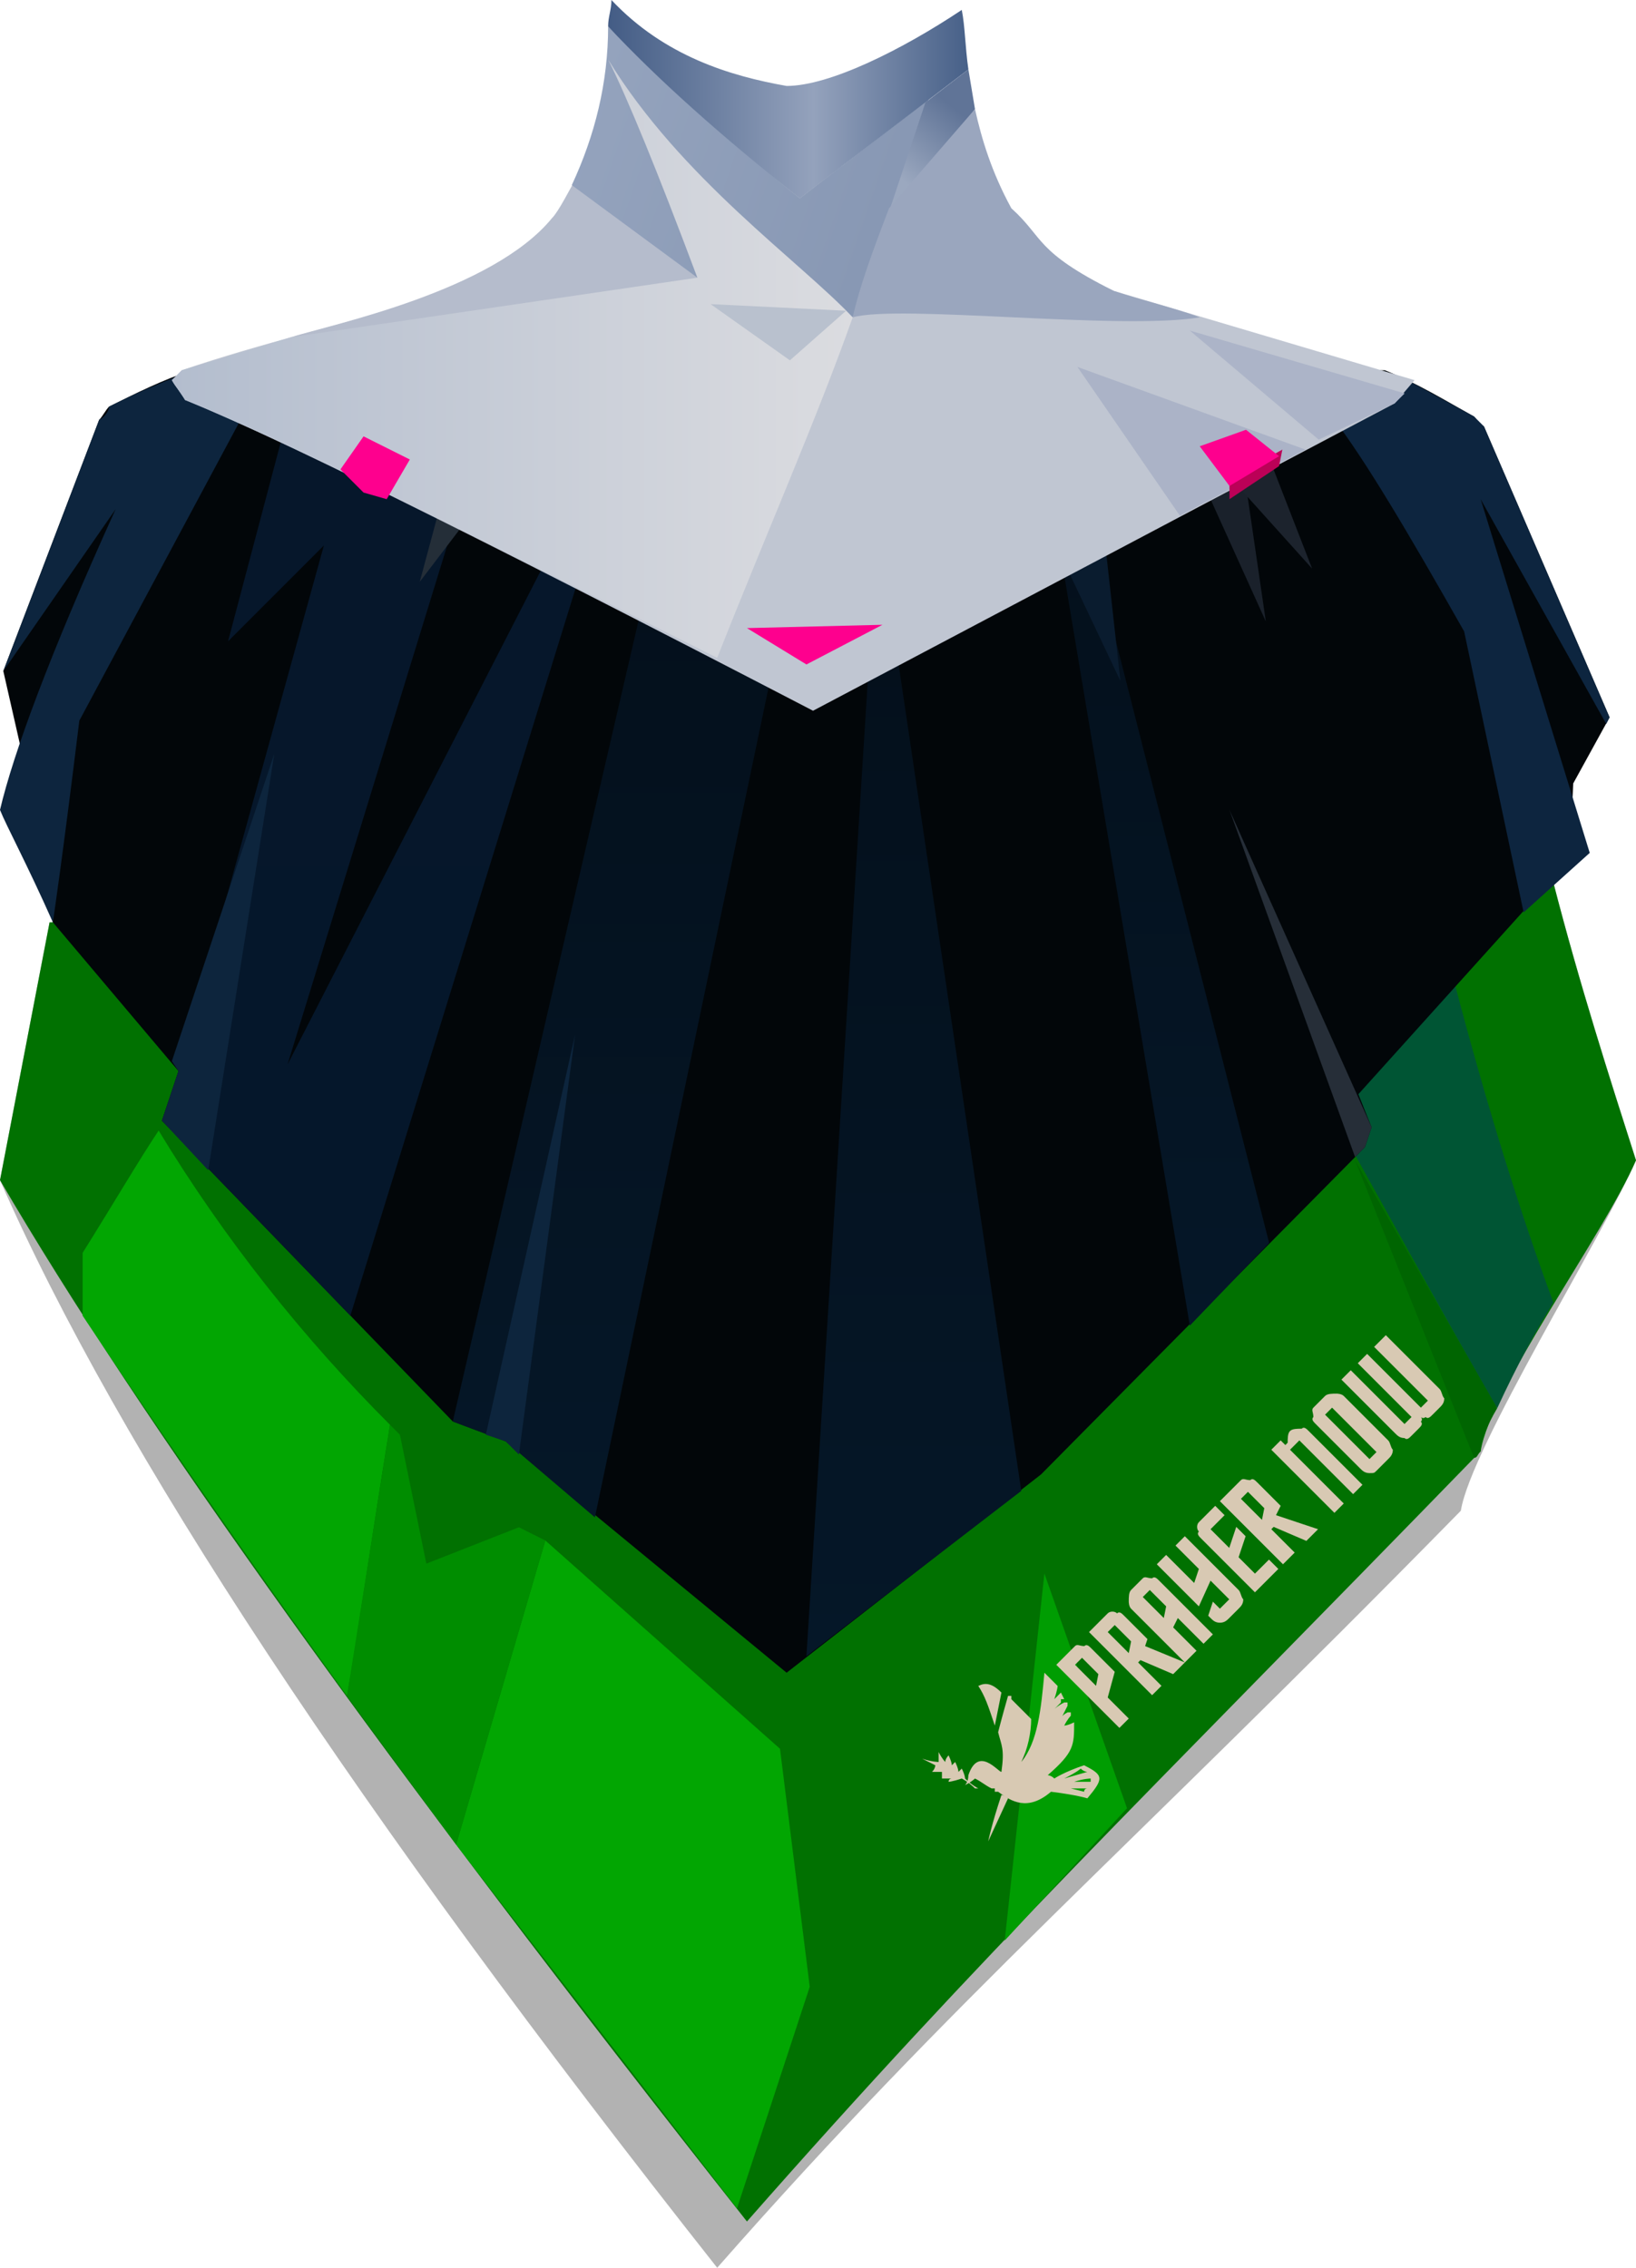 <?xml version="1.0" encoding="UTF-8" standalone="no"?>
<svg
   width="495"
   height="686"
   viewBox="0 0 495 686"
   version="1.1"
   id="svg93"
   sodipodi:docname="cb-layer-0779.svg"
   xmlns:inkscape="http://www.inkscape.org/namespaces/inkscape"
   xmlns:sodipodi="http://sodipodi.sourceforge.net/DTD/sodipodi-0.dtd"
   xmlns="http://www.w3.org/2000/svg"
   xmlns:svg="http://www.w3.org/2000/svg">
  <sodipodi:namedview
     id="namedview95"
     pagecolor="#ffffff"
     bordercolor="#666666"
     borderopacity="1.0"
     inkscape:pageshadow="2"
     inkscape:pageopacity="0.0"
     inkscape:pagecheckerboard="0" />
  <defs
     id="defs44">
    <linearGradient
       x1="683.696"
       y1="26.81"
       x2="683.696"
       y2="149.003"
       id="id-66928"
       gradientTransform="scale(0.516,1.94)"
       gradientUnits="userSpaceOnUse">
      <stop
         stop-color="#04101C"
         offset="0%"
         id="stop2" />
      <stop
         stop-color="#051728"
         offset="100%"
         id="stop4" />
    </linearGradient>
    <linearGradient
       x1="164.64"
       y1="9.566"
       x2="164.64"
       y2="195.426"
       id="id-66929"
       gradientTransform="scale(0.683,1.463)"
       gradientUnits="userSpaceOnUse">
      <stop
         stop-color="#06172B"
         offset="0%"
         id="stop7" />
      <stop
         stop-color="#05172B"
         offset="100%"
         id="stop9" />
    </linearGradient>
    <linearGradient
       x1="314.601"
       y1="40.095"
       x2="314.601"
       y2="204.604"
       id="id-66930"
       gradientTransform="scale(0.59,1.696)"
       gradientUnits="userSpaceOnUse">
      <stop
         stop-color="#04101C"
         offset="0%"
         id="stop12" />
      <stop
         stop-color="#051728"
         offset="100%"
         id="stop14" />
    </linearGradient>
    <linearGradient
       x1="599.928"
       y1="38.254"
       x2="599.928"
       y2="179.286"
       id="id-66931"
       gradientTransform="scale(0.461,2.17)"
       gradientUnits="userSpaceOnUse">
      <stop
         stop-color="#04101C"
         offset="0%"
         id="stop17" />
      <stop
         stop-color="#051728"
         offset="100%"
         id="stop19" />
    </linearGradient>
    <linearGradient
       x1="193.063"
       y1="73.205"
       x2="109.223"
       y2="49.808"
       id="id-66932"
       gradientTransform="scale(1.108,0.903)"
       gradientUnits="userSpaceOnUse">
      <stop
         stop-color="#8898B4"
         offset="0%"
         id="stop22" />
      <stop
         stop-color="#94A3BD"
         offset="100%"
         id="stop24" />
    </linearGradient>
    <linearGradient
       x1="193.096"
       y1="115.751"
       x2="0"
       y2="115.751"
       id="id-66933"
       gradientTransform="scale(1.067,0.937)"
       gradientUnits="userSpaceOnUse">
      <stop
         stop-color="#DBDCE0"
         offset="0%"
         id="stop27" />
      <stop
         stop-color="#B3BDCE"
         offset="100%"
         id="stop29" />
    </linearGradient>
    <linearGradient
       x1="178.805"
       y1="40.435"
       x2="97.935"
       y2="40.435"
       id="id-66934"
       gradientTransform="scale(1.348,0.742)"
       gradientUnits="userSpaceOnUse">
      <stop
         stop-color="#476088"
         offset="0%"
         id="stop32" />
      <stop
         stop-color="#94A2BC"
         offset="43%"
         id="stop34" />
      <stop
         stop-color="#435C85"
         offset="100%"
         id="stop36" />
    </linearGradient>
    <linearGradient
       x1="309.235"
       y1="22.912"
       x2="299.234"
       y2="44.396"
       id="id-66935"
       gradientTransform="scale(0.756,1.323)"
       gradientUnits="userSpaceOnUse">
      <stop
         stop-color="#607497"
         offset="0%"
         id="stop39" />
      <stop
         stop-color="#9BA8BF"
         offset="100%"
         id="stop41" />
    </linearGradient>
  </defs>
  <g
     transform="translate(-1,-1)"
     id="id-66936">
    <g
       transform="translate(1,268)"
       id="id-66937">
      <path
         d="M 217,419 C 290,336 338,296 442,190 445,171 485,107 495,84 487,59 478,31 470,0 L 15,12 0,90 c 36,82 108,191 217,329 z"
         fill="#000000"
         opacity="0.301"
         id="id-66938" />
      <path
         d="M 226,405 C 299,322 344,279 448,172 451,153 485,107 495,84 487,59 478,31 470,0 L 15,12 0,90 c 42,72 117,177 226,315 z"
         fill="#017101"
         id="path47" />
      <polygon
         points="316,209 341,280 304,320 "
         fill="#009d02"
         id="id-66940" />
      <path
         d="m 440,30 c 10,38 20,70 30,97 -5,8 -11,19 -17,32 -15,-26 -32,-57 -51,-91 19,-22 32,-35 38,-38 z"
         fill="#005534"
         id="id-66941" />
      <path
         d="m 453,159 c -3,5 -5,10 -5,13 -1,1 -1,2 -2,2 L 410,84 Z"
         fill="#006501"
         id="id-66942" />
      <polygon
         points="245,334 223,401 138,291 165,199 236,262 "
         fill="#02a602"
         id="id-66943" />
      <path
         d="m 105,246 c 3,-17 7,-45 13,-82 C 92,138 68,108 48,75 42,84 35,96 25,112 v 19 c 32,48 59,86 80,115 z"
         fill="#02a602"
         id="id-66944" />
      <polygon
         points="129,206 157,195 165,199 138,291 105,246 118,164 121,167 "
         fill="#008d00"
         id="id-66945" />
    </g>
    <g
       transform="translate(1,113)"
       id="id-66946">
      <path
         d="m 238,394 77,-60 98,-99 2,-6 -4,-10 64,-71 1,-23 11,-20 -38,-88 c -2,-1 -2,-2 -3,-3 C 437,9 429,4 419,0 H 58 c -9,3 -17,7 -25,11 -1,1 -2,3 -3,4 l -29,76 5,22 10,54 38,45 -5,15 88,91 16,6 z"
         fill="#020609"
         id="id-66947" />
      <polygon
         points="383,76 364,34 376,28 "
         fill="#1a212b"
         id="id-66948" />
      <polygon
         points="370,30 397,60 383,24 "
         fill="#1c232d"
         id="id-66949" />
      <polygon
         points="330,52 321,56 360,289 384,264 "
         fill="url(#id-66928)"
         id="id-66950"
         style="fill:url(#id-66928)" />
      <polygon
         points="321,56 339,94 334,49 "
         fill="#0a1c2f"
         id="id-66951" />
      <polygon
         points="98,53 54,212 49,227 106,286 176,60 166,56 87,210 139,41 87,14 69,82 "
         fill="url(#id-66929)"
         id="id-66952"
         style="fill:url(#id-66929)" />
      <polygon
         points="134,38 143,43 127,64 "
         fill="#242e38"
         id="id-66953" />
      <polygon
         points="54,212 52,209 83,116 63,242 49,227 "
         fill="#0d253d"
         id="id-66954" />
      <path
         d="M 16,167 C 8,149 2,138 0,133 4,116 15,86 35,42 L 1,91 30,15 c 2,-1 3,-3 3,-4 C 41,7 48,4 56,1 l 20,8 -52,97 c -5,41 -8,61 -8,61 z"
         fill="#0d253e"
         id="id-66955" />
      <polygon
         points="234,89 180,347 153,324 137,318 195,68 "
         fill="url(#id-66930)"
         id="id-66956"
         style="fill:url(#id-66930)" />
      <polygon
         points="271,83 309,339 244,389 263,87 "
         fill="url(#id-66931)"
         id="id-66957"
         style="fill:url(#id-66931)" />
      <polygon
         points="415,229 372,133 410,238 413,235 "
         fill="#262e38"
         id="id-66958" />
      <path
         d="m 461,164 20,-18 -33,-107 38,68 1,-2 -38,-88 -3,-3 -22,-12 c -6,3 -14,6 -21,12 10,13 23,35 40,65 z"
         fill="#0d253f"
         id="id-66959" />
      <polygon
         points="174,201 157,328 153,324 147,322 "
         fill="#0d253d"
         id="id-66960" />
    </g>
    <g
       transform="translate(53,1)"
       id="id-66961">
      <path
         d="m 194,215 176,-93 6,-7 -91,-27 C 270,81 259,73 253,66 246,51 134,36 120,66 98,91 53,95 3,112 c -1,1 -2,2 -3,3 1,2 3,4 4,6 23,9 86,40 190,94 z"
         fill="#c0c6d2"
         id="id-66962" />
      <path
         d="m 125,49 37,35 C 87,95 45,101 36,102 49,98 97,88 115,66 c 2,-2 5,-8 10,-17 z"
         fill="#b5bccc"
         id="id-66963" />
      <path
         d="m 132,8 c 20,19 39,37 58,52 L 229,30 206,96 159,84 121,56 c 7,-15 11,-31 11,-48 z"
         fill="url(#id-66932)"
         id="id-66964"
         style="fill:url(#id-66932)" />
      <path
         d="m 165,199 c 15,-38 30,-72 41,-103 -16,-17 -52,-42 -74,-78 6,12 15,34 27,66 l -123,18 -33,10 -3,3 4,6 c 34,14 87,41 161,78 z"
         fill="url(#id-66933)"
         id="id-66965"
         style="fill:url(#id-66933)" />
      <polygon
         points="163,92 204,94 187,109 "
         fill="#b9c1ce"
         id="id-66966" />
      <path
         d="M 190,60 241,21 C 240,14 240,8 239,3 221,15 199,26 186,26 169,23 149,17 133,0 c 0,3 -1,5 -1,8 15,16 34,33 58,52 z"
         fill="url(#id-66934)"
         id="id-66967"
         style="fill:url(#id-66934)" />
      <polygon
         points="215,70 228,31 241,21 243,33 "
         fill="url(#id-66935)"
         id="id-66968"
         style="fill:url(#id-66935)" />
      <path
         d="m 206,96 c 2,-9 6,-20 11,-33 l 26,-30 c 2,9 5,19 11,30 10,9 7,13 31,25 9,3 18,5 26,8 -24,4 -91,-4 -105,0 z"
         fill="#9aa6be"
         id="id-66969" />
      <polygon
         points="343,136 305,156 274,111 "
         fill="#abb3c7"
         id="id-66970" />
      <polygon
         points="373,119 370,122 347,133 308,100 "
         fill="#acb4c8"
         id="id-66971" />
      <polygon
         points="320,151 320,145 336,136 335,141 "
         fill="#bb0157"
         id="id-66972" />
      <polygon
         points="320,147 335,138 325,130 311,135 "
         fill="#fe008e"
         id="id-66973" />
      <polygon
         points="215,189 174,190 192,201 "
         fill="#fe008e"
         id="id-66974" />
      <polygon
         points="65,151 58,149 51,142 58,132 72,139 "
         fill="#fe008e"
         id="id-66975" />
    </g>
    <path
       d="m 314,478 v -9 l 7,-4 v -10 c 0,-1 0,-2 -1,-2 -1,-1 -1,-2 -2,-2 h -8 v 27 z m 0,-14 v -9 h 3 v 7 z m 14,14 v -10 h 1 l 4,10 h 5 l -5,-12 2,-1 v -10 c 0,-1 0,-2 -1,-2 0,-1 -1,-2 -2,-2 h -8 v 27 z m 0,-14 v -9 h 3 v 7 z m 15,14 v -10 l 3,-1 v 11 h 4 v -23 c 0,-1 0,-2 -1,-2 -1,-1 -1,-2 -2,-2 h -5 c -1,0 -2,1 -3,2 0,0 -1,1 -1,2 v 23 z m 0,-14 v -9 h 3 v 7 z m 18,14 c 1,0 2,0 3,-1 0,-1 1,-2 1,-3 v -23 h -4 v 10 l -4,2 v -12 h -4 v 18 l 8,-3 v 8 h -4 v -3 l -4,2 v 1 c 0,1 0,2 1,3 1,1 2,1 3,1 z m 17,0 v -4 h -6 v -7 l 6,-3 v -4 l -6,3 v -8 h 6 v -4 h -7 c -1,0 -2,1 -2,2 -1,0 -1,1 -1,2 v 23 z m 7,0 v -10 h 1 l 4,10 h 5 l -6,-12 3,-1 v -10 c 0,-1 0,-2 -1,-2 -1,-1 -1,-2 -2,-2 h -9 v 27 z m 0,-14 v -9 h 3 v 7 z m 21,14 v -23 h 4 v 23 h 4 v -23 c 0,-1 0,-2 -1,-2 -1,-1 -2,-2 -3,-2 v 0 c -1,0 -2,1 -3,2 0,0 0,0 -1,0 v -2 h -4 v 27 z m 19,0 c 1,0 2,0 3,-1 0,-1 1,-2 1,-3 v -19 c 0,-1 -1,-2 -1,-2 -1,-1 -2,-2 -3,-2 h -5 c -1,0 -1,1 -2,2 -1,0 -1,1 -1,2 v 19 c 0,1 0,2 1,3 1,1 1,1 2,1 z m -1,-4 h -3 v -19 h 3 z m 14,4 c 1,0 2,0 2,-1 1,0 1,-1 1,-1 0,0 0,1 1,1 0,1 1,1 2,1 h 3 c 1,0 2,0 3,-1 0,-1 1,-2 1,-3 v -23 h -5 v 23 h -3 v -23 h -4 v 23 h -3 v -23 h -4 v 23 c 0,1 0,2 1,3 0,1 1,1 2,1 z"
       transform="rotate(-45,380,465)"
       fill="#d8c9b3"
       id="id-66976"
       fill-rule="nonzero" />
    <g
       transform="translate(280,507)"
       fill="#d8c9b3"
       id="id-66977">
      <path
         d="M 24,6 C 21,3 19,3 17,4 c 2,3 3,6 5,12 z"
         id="id-66978" />
      <path
         d="m 37,0 c 0,0 1,1 4,4 0,0 0,1 -1,4 0,0 1,-1 2,-2 0,0 0,0 1,2 0,0 -1,0 -1,0 v 1 c 0,0 -1,1 -2,2 0,0 1,-1 3,-2 0,0 0,0 1,0 0,0 0,0 0,1 0,0 -1,2 -2,4 0,0 0,-1 2,-2 0,0 0,0 1,0 0,0 0,1 0,1 0,0 -1,1 -2,3 0,0 1,0 3,-1 0,7 0,9 -8,16 0,0 1,0 2,1 0,0 3,-2 9,-4 6,3 6,4 1,10 0,0 -3,-1 -11,-2 -7,6 -12,3 -16,0 h -1 c 0,-1 0,-1 0,-1 h -1 c -2,-1 -3,-2 -5,-3 0,0 -1,1 -3,2 0,0 1,-1 1,-3 3,-9 9,-1 10,-1 1,-7 0,-8 -1,-12 v 0 0 c 0,0 1,-4 3,-11 v 0 0 c 0,0 1,0 1,0 v 1 c 0,0 2,2 6,6 0,4 -1,9 -3,13 5,-6 6,-16 7,-27 z m 8,35 4,1 c 0,0 0,-1 1,-1 0,0 -2,0 -5,0 z m 6,-3 c 0,0 -2,0 -5,1 v 0 h 5 v 0 z m -3,-3 c 0,0 -1,1 -5,3 v 0 l 7,-2 c 0,0 -1,0 -2,-1 z m -31,0 c 0,1 0,1 0,1 v 0 0 -1 c 0,0 0,0 0,0 z"
         id="id-66979" />
      <path
         d="m 24,37 c -3,9 -4,14 -4,14 l 6,-13 c -1,-1 -2,-1 -2,-1 z"
         id="id-66980" />
      <path
         d="m 5,27 c 0,-2 0,-3 0,-3 1,2 2,3 2,3 0,-1 1,-2 1,-2 1,2 1,3 1,3 1,-1 1,-1 1,-1 1,2 1,3 1,3 1,-1 1,-1 1,-1 1,2 1,3 1,3 2,2 4,3 4,3 -1,0 -1,0 -1,0 -2,-2 -4,-3 -4,-3 -3,1 -4,1 -4,1 0,-1 1,-1 1,-1 -2,0 -3,0 -3,0 0,-2 0,-2 0,-2 -2,0 -3,0 -3,0 1,-1 1,-2 1,-2 L 0,26 c 3,1 5,1 5,1 z"
         id="id-66981" />
    </g>
  </g>
</svg>

